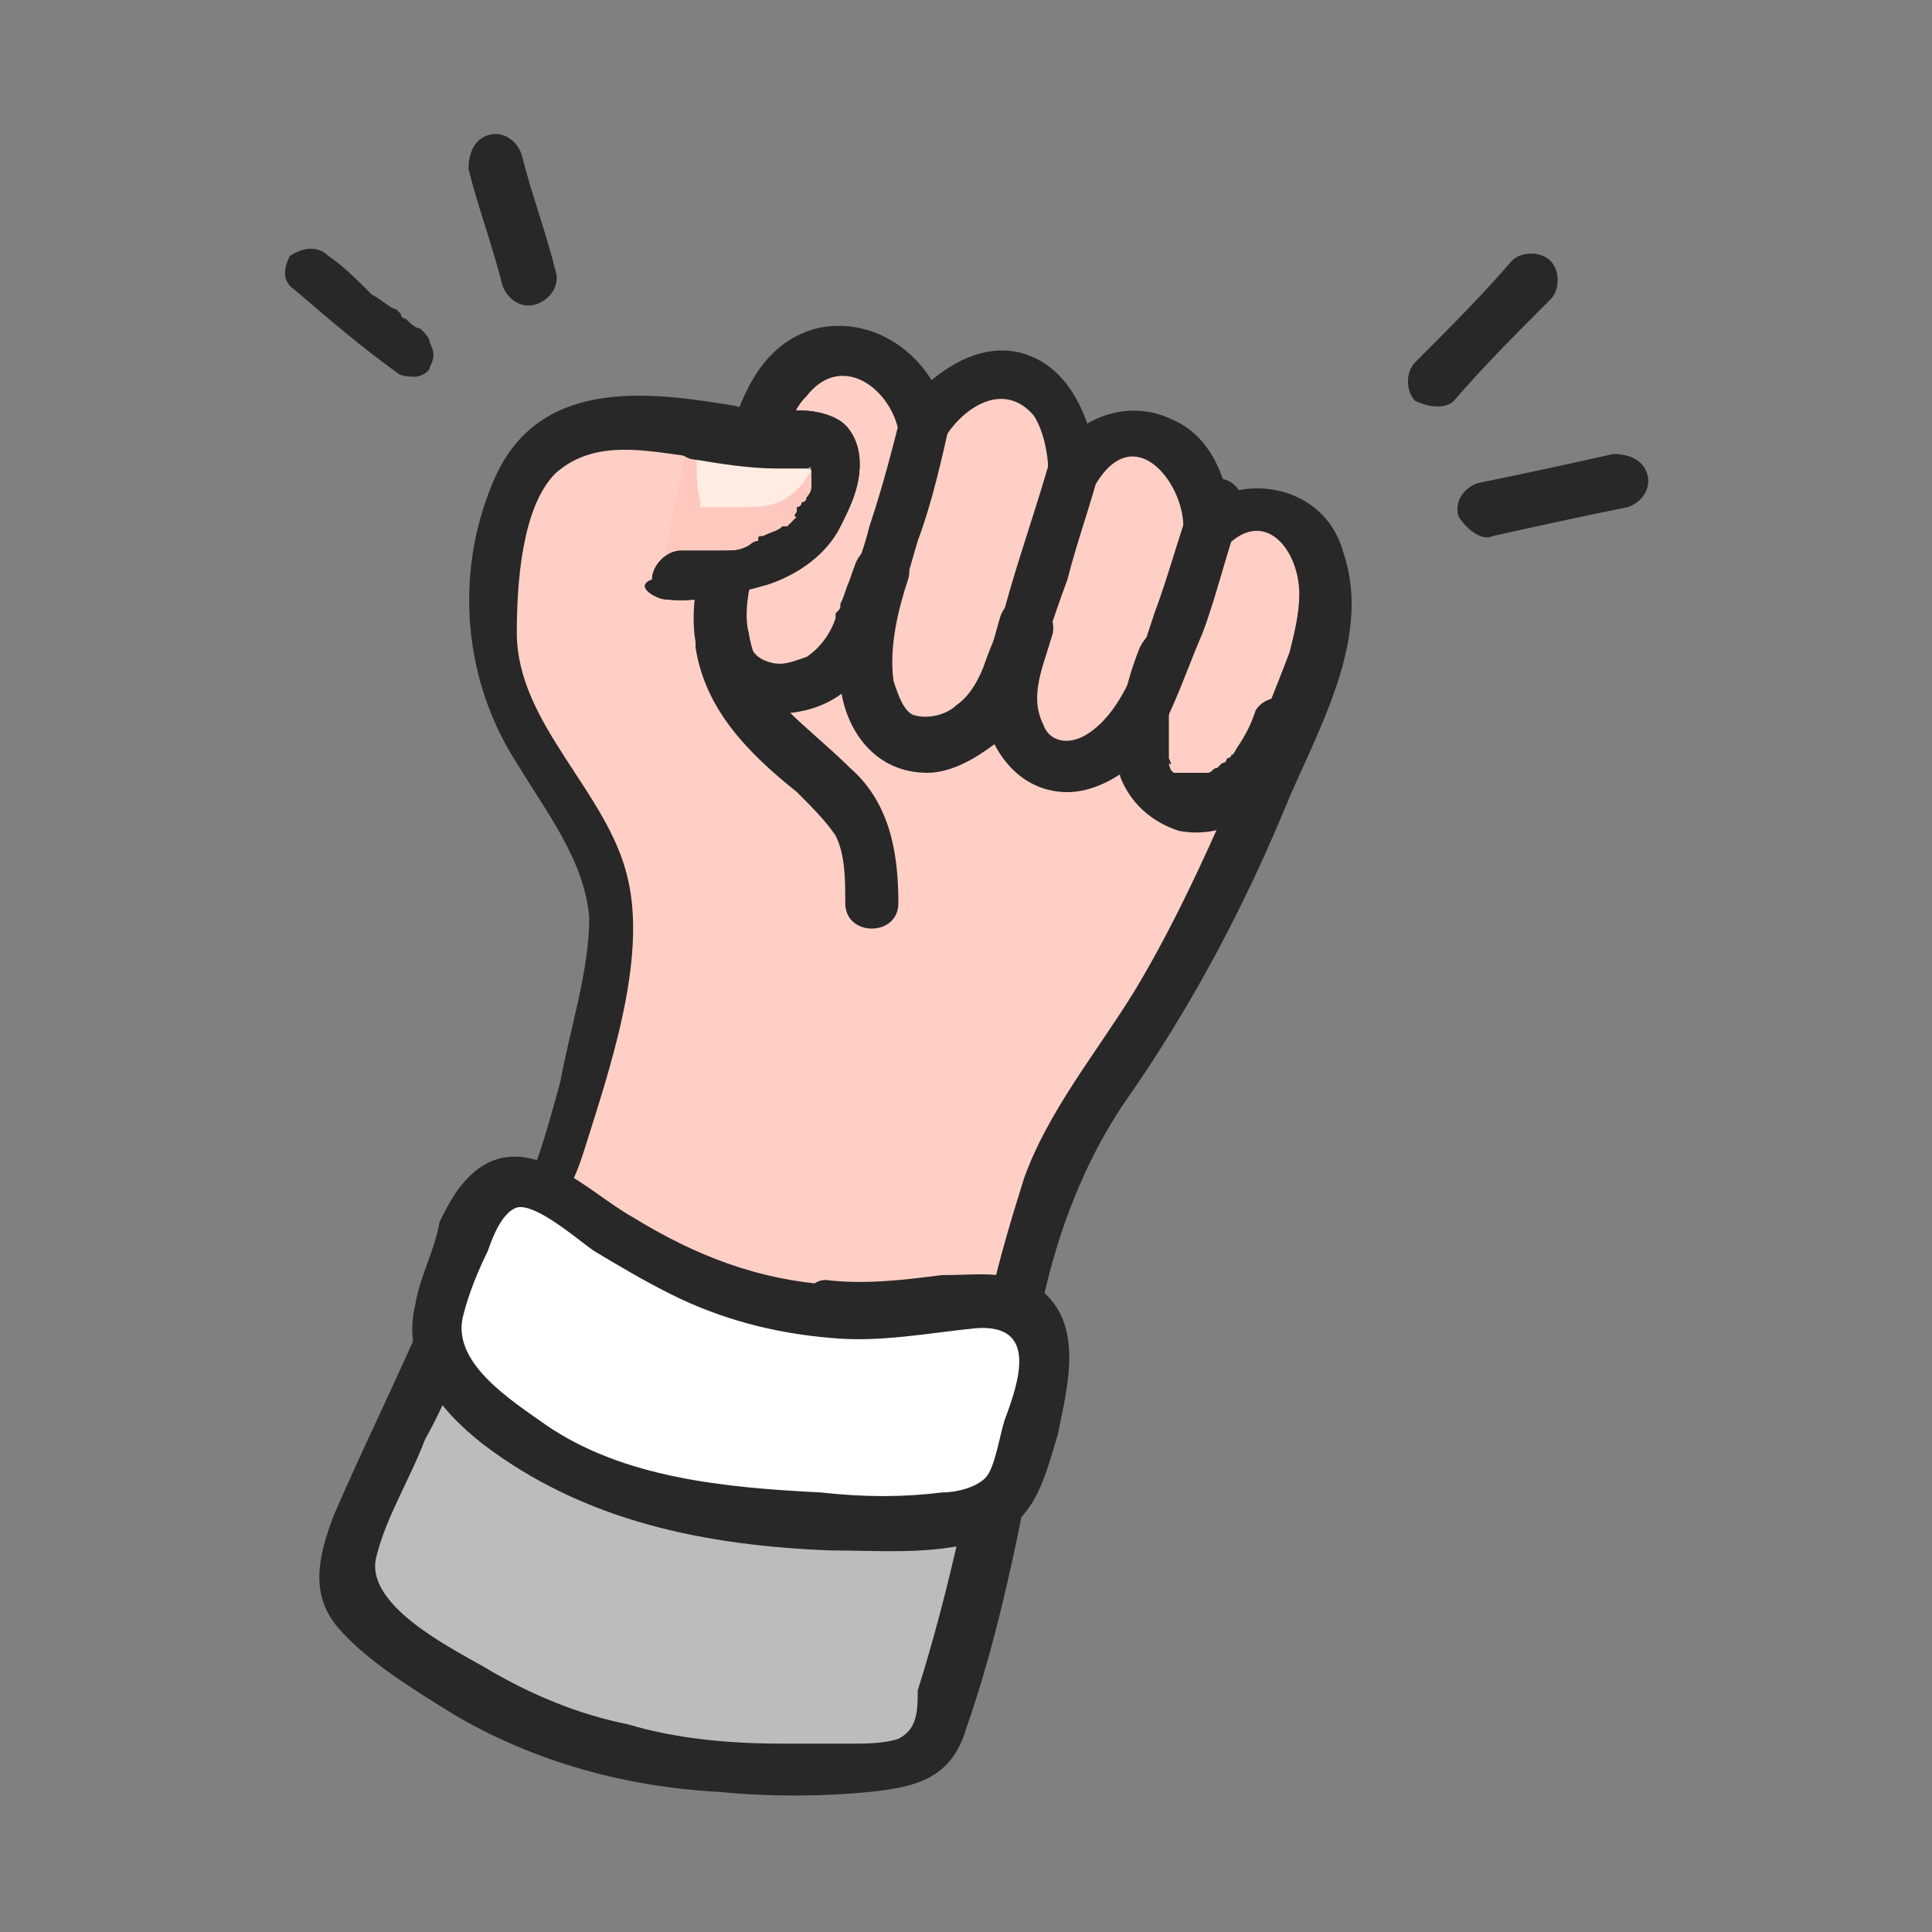 <?xml version="1.0" encoding="utf-8"?>
<!-- Generator: Adobe Illustrator 26.0.2, SVG Export Plug-In . SVG Version: 6.00 Build 0)  -->
<svg version="1.1" id="레이어_1" xmlns="http://www.w3.org/2000/svg" xmlns:xlink="http://www.w3.org/1999/xlink" x="0px"
	 y="0px" viewBox="0 0 40 40" style="enable-background:new 0 0 40 40;" xml:space="preserve">
<rect x="0" y="0" width="40" height="40" fill="#808080" stroke="none"/>
<style type="text/css">
	.st0{fill:#BCBCBC;}
	.st1{fill:#282828;}
	.st2{fill:#FFCFC5;}
	.st3{fill:#FFFFFF;}
	.st4{fill:#FFC8BE;}
	.st5{fill:#FFEDE3;}
</style>
<g>
	<g>
		<path class="st0" d="M9.3,27.5c-1,2.3-0.8,1.7-1.8,4.1c-0.1,0.2-0.3,0.8-0.3,1.1c0,0.3,0.2,0.7,0.4,0.9c3.2,2.8,6.7,3.4,11,3
			c0.4,0,0.7-0.2,0.8-0.6c0.8-2.7,1-3.5,1.6-6.5L9.3,27.5z"/>
		<g>
			<path class="st1" d="M8.8,27.2c-0.6,1.4-1.3,2.8-1.9,4.2C6.6,32.2,6.4,33,7,33.7c0.6,0.7,1.6,1.3,2.4,1.8c1.7,1,3.6,1.5,5.5,1.6
				c1,0.1,2.1,0.1,3.1,0c1-0.1,1.7-0.3,2-1.3c0.7-2,1.1-4.1,1.5-6.2c0-0.3-0.1-0.6-0.4-0.7c-3.4-0.6-6.9-1.2-10.3-1.8
				c-0.5-0.1-1-0.2-1.5-0.2c-0.7-0.1-1,0.9-0.3,1c3.4,0.6,6.9,1.2,10.3,1.8c0.5,0.1,1,0.2,1.5,0.2c-0.1-0.2-0.2-0.5-0.4-0.7
				c-0.4,2-0.8,3.9-1.4,5.8C19,35.4,19,35.8,18.6,36c-0.3,0.1-0.7,0.1-0.9,0.1c-0.5,0-1,0-1.5,0c-1.1,0-2.2-0.1-3.2-0.4
				c-1-0.2-2-0.6-3-1.2c-0.7-0.4-2.5-1.3-2.2-2.3c0.2-0.8,0.7-1.6,1-2.4c0.4-0.7,0.7-1.5,1-2.2C10,27.1,9.1,26.5,8.8,27.2z"/>
		</g>
	</g>
	<g>
		<path class="st2" d="M15,8.9c-0.5-0.1-1.5-0.2-2-0.3c-0.4,0-0.8,0.1-1.2,0.3c-0.7,0.3-1.1,0.9-1.2,1.5c-0.2,1.3-0.2,1.5-0.3,2.6
			c-0.2,1.9,2.5,4,2.4,6c-0.1,1.5-0.3,2-0.5,3c-0.6,3.1-1.7,4.2-1.9,4.5c0,0.1-0.1,0.3-0.2,0.4c0.8,0.4,1.6,0.9,2.6,1.2
			c2.6,0.7,5.9,1.3,8,1.2c-0.1-1.2,0.3-2.5,0.6-3.7c0.2-0.7,0.4-1.3,0.6-2c0.2-0.4,0.4-0.8,0.6-1.1c0.4-0.5,0.8-1.1,1.1-1.6
			c0.5-0.8,1-1.6,1.4-2.4c0.5-1.1,1-2.2,1.5-3.4c0.2-0.5,0.5-1.4,0.7-1.9c0.2-0.8,0.3-1.5,0-2.2c-0.2-0.5-0.6-0.8-1.1-0.7
			c-0.4,0-1,0.2-1.2,0.5c0-0.6-0.3-1.8-1-2c-0.8-0.2-1.5,0.1-1.8,0.7c0-0.6-0.4-1.8-1-2c-0.5-0.2-0.9,0-1.2,0.2
			c-0.4,0.3-0.6,0.4-0.8,0.8c0-0.4-0.4-1-0.8-1.3C18.1,7.1,17.7,7,17.3,7c-1.1,0.2-1.4,1.4-1.6,1.9"/>
		<g>
			<path class="st1" d="M15.2,8.4c-1.8-0.3-4.1-0.6-5,1.6c-0.8,1.9-0.6,4.1,0.5,5.8c0.6,1,1.4,2,1.5,3.2c0,1.1-0.4,2.3-0.6,3.4
				c-0.3,1.1-0.6,2.2-1.2,3.2c-0.3,0.5-0.5,0.9-0.7,1.4c-0.1,0.2,0.1,0.5,0.2,0.6c3.3,1.7,7.2,2.7,10.9,2.5c0.3,0,0.5-0.2,0.5-0.5
				c0-2.3,0.7-4.9,2-6.8c1.4-2,2.5-4.1,3.4-6.3c0.7-1.6,1.7-3.4,1.1-5.1c-0.4-1.4-2.2-1.7-3.2-0.7c0.3,0.1,0.6,0.3,0.9,0.4
				c0-0.9-0.3-2-1.2-2.4c-1-0.5-2.1,0-2.6,0.9c0.3,0.1,0.7,0.2,1,0.3c0-0.9-0.4-2.1-1.3-2.5c-1.1-0.5-2.2,0.4-2.8,1.2
				c0.3,0,0.7,0.1,1,0.1c-0.2-1.2-1.4-2.2-2.7-1.9c-1.1,0.3-1.5,1.3-1.8,2.2c-0.2,0.7,0.8,0.9,1.1,0.3c0.1-0.4,0.2-0.8,0.5-1.1
				c0.7-0.9,1.7-0.2,1.9,0.7c0.1,0.5,0.8,0.5,1,0.1c0.4-0.6,1.2-1.1,1.8-0.4c0.2,0.3,0.3,0.8,0.3,1.1c0,0.6,0.7,0.7,1,0.3
				c0.8-1.3,1.8,0,1.8,0.9c0,0.5,0.6,0.7,0.9,0.4c0.8-0.8,1.5,0.1,1.5,1c0,0.4-0.1,0.8-0.2,1.2c-0.3,0.8-0.6,1.5-0.9,2.3
				c-0.7,1.6-1.4,3.2-2.3,4.7c-0.8,1.3-1.8,2.5-2.3,3.9c-0.5,1.6-1,3.3-1,5c0.2-0.2,0.4-0.4,0.5-0.5c-3.5,0.2-7.3-0.7-10.4-2.3
				c0.1,0.2,0.2,0.4,0.2,0.6c0.4-1.2,1.2-2.1,1.6-3.4c0.5-1.6,1.3-3.9,0.9-5.6c-0.4-1.8-2.3-3.2-2.3-5.1c0-1,0.1-2.6,0.8-3.3
				c0.9-0.8,2.1-0.4,3.2-0.3C15.6,9.5,15.8,8.5,15.2,8.4L15.2,8.4z"/>
		</g>
	</g>
	<g>
		<path class="st3" d="M17.2,27.1c0.4,0,0.8,0,1.2,0c0.2,0,0.4,0,0.6,0c0.6-0.1,1.4-0.3,2-0.1c0.5,0.2,0.7,0.9,0.6,1.4
			c-0.1,0.9-0.3,1.4-0.6,2.3c-0.3,0.8-1.9,0.8-3,0.8c-1.1,0-2.8-0.1-3.9-0.3c-0.4-0.1-0.7-0.2-1.1-0.3c-0.7-0.2-1.2-0.4-1.9-0.8
			c-0.4-0.3-0.8-0.6-1.2-0.9c-0.4-0.3-0.7-0.8-0.9-1.3c-0.2-0.5,0.2-1.2,0.5-2c0.2-0.6,0.5-1.4,1.2-1.5c0.2,0,0.4,0.1,0.6,0.2
			c0.1,0.1,0.2,0.1,0.3,0.2c1,0.7,2.3,1.5,3.4,1.9c0.4,0.1,0.7,0.2,1.1,0.3C16.5,27,16.8,27.1,17.2,27.1z"/>
		<g>
			<path class="st1" d="M17.2,27.7c1,0.1,2-0.1,3-0.2c1.3-0.1,0.9,1.1,0.6,1.9c-0.1,0.3-0.2,1-0.4,1.2c-0.2,0.2-0.6,0.3-0.9,0.3
				c-0.8,0.1-1.6,0.1-2.5,0c-2-0.1-4.1-0.3-5.7-1.4c-0.7-0.5-2-1.3-1.7-2.3c0.1-0.4,0.3-0.9,0.5-1.3c0.1-0.3,0.3-0.8,0.6-0.9
				c0.4-0.1,1.3,0.7,1.6,0.9c0.5,0.3,1,0.6,1.6,0.9C14.9,27.3,16,27.6,17.2,27.7c0.7,0,0.7-1,0-1.1c-1.5-0.1-2.8-0.6-4.1-1.4
				c-0.9-0.5-2.1-1.8-3.2-1c-0.4,0.3-0.6,0.7-0.8,1.1C9,25.9,8.7,26.4,8.6,27c-0.3,1.2,0.5,2.2,1.4,2.9c2.1,1.6,4.6,2.1,7.2,2.2
				c1,0,2.1,0.1,3.1-0.2c1.1-0.3,1.3-1.2,1.6-2.2c0.2-1,0.6-2.4-0.5-3.1c-0.6-0.3-1.2-0.2-1.9-0.2c-0.8,0.1-1.6,0.2-2.4,0.1
				C16.5,26.5,16.5,27.6,17.2,27.7z"/>
		</g>
	</g>
	<g>
		<path class="st1" d="M18.7,8.4c-0.2,0.8-0.4,1.6-0.7,2.5c-0.1,0.4-0.2,0.7-0.4,1.1c-0.1,0.2-0.1,0.3-0.2,0.5c0,0.1,0,0.1-0.1,0.2
			c0,0.1,0,0.1,0,0c0,0,0,0.1,0,0.1c-0.1,0.3-0.3,0.6-0.6,0.8c-0.3,0.1-0.5,0.2-0.8,0.1c-0.3-0.1-0.4-0.3-0.4-0.6
			c-0.1-0.4,0-0.9,0.1-1.3c0.1-0.3-0.1-0.6-0.4-0.7c-0.3-0.1-0.6,0.1-0.7,0.4c-0.1,0.8-0.3,1.6,0.1,2.4c0.4,0.8,1.3,1,2.1,0.8
			c0.8-0.2,1.3-0.8,1.6-1.5c0.3-0.6,0.5-1.3,0.7-2c0.3-0.8,0.5-1.7,0.7-2.6C19.9,8,18.9,7.7,18.7,8.4L18.7,8.4z"/>
	</g>
	<g>
		<path class="st1" d="M17.7,11.7c-0.3,0.8-0.5,1.7-0.3,2.5c0.1,0.9,0.7,1.8,1.8,1.8c0.5,0,1-0.3,1.4-0.6c0.4-0.4,0.5-0.8,0.7-1.2
			c0.3-0.7,0.5-1.4,0.8-2.2c0.2-0.8,0.5-1.6,0.7-2.4c0.2-0.7-0.9-1-1-0.3c-0.3,1.1-0.7,2.2-1,3.3c-0.1,0.4-0.3,0.8-0.4,1.1
			c-0.1,0.3-0.3,0.7-0.6,0.9c-0.2,0.2-0.6,0.3-0.9,0.2c-0.2-0.1-0.3-0.4-0.4-0.7c-0.1-0.7,0.1-1.5,0.3-2.1c0.1-0.3-0.1-0.6-0.4-0.7
			C18.1,11.2,17.8,11.4,17.7,11.7L17.7,11.7z"/>
	</g>
	<g>
		<path class="st1" d="M20.7,12.8c-0.2,0.7-0.4,1.4-0.3,2.1c0.2,0.8,0.8,1.5,1.7,1.5c0.8,0,1.7-0.7,2-1.4c0.3-0.6,0.5-1.2,0.8-1.9
			c0.3-0.8,0.5-1.7,0.8-2.5c0.2-0.7-0.8-1-1-0.3c-0.3,0.8-0.5,1.6-0.8,2.4c-0.2,0.6-0.4,1.3-0.8,1.9c-0.2,0.3-0.5,0.6-0.8,0.7
			s-0.6,0-0.7-0.3c-0.3-0.6,0-1.2,0.2-1.9C21.9,12.4,20.9,12.1,20.7,12.8L20.7,12.8z"/>
	</g>
	<g>
		<path class="st1" d="M23.6,13.4c-0.2,0.5-0.3,0.9-0.4,1.4c-0.1,0.4-0.1,0.9,0,1.3c0.2,0.5,0.6,0.9,1.2,1.1c0.5,0.1,1.1,0,1.5-0.4
			c0.5-0.4,0.8-0.9,1.1-1.5c0.1-0.3,0.1-0.6-0.2-0.8c-0.2-0.1-0.6-0.1-0.8,0.2c-0.1,0.3-0.2,0.5-0.4,0.8c0,0-0.1,0.2-0.1,0.1
			c0,0.1-0.1,0.1-0.1,0.1c0,0.1-0.1,0.1-0.1,0.1c0.1-0.1-0.1,0.1-0.1,0.1c-0.1,0-0.1,0.1-0.2,0.1s-0.1,0,0,0c0,0-0.1,0-0.1,0
			c0,0-0.1,0-0.1,0c0.1,0,0.1,0,0,0c0,0-0.1,0-0.1,0c0,0-0.1,0-0.1,0c0.1,0,0.1,0,0,0c-0.1,0-0.1,0-0.2,0c0,0-0.1,0-0.1,0
			c0.1,0,0.1,0,0,0c0,0-0.1-0.1-0.1-0.1c0.1,0.1,0,0,0-0.1c0.1,0.1,0-0.1,0-0.1c0,0.1,0-0.1,0-0.1c0,0,0-0.1,0-0.1c0,0.1,0,0.1,0,0
			c0-0.2,0-0.3,0-0.5c0,0.2,0,0,0,0c0-0.1,0-0.1,0-0.2c0-0.1,0-0.2,0.1-0.4c0.1-0.3,0.2-0.6,0.3-0.9c0.1-0.3-0.1-0.6-0.4-0.7
			C23.9,13,23.7,13.2,23.6,13.4L23.6,13.4z"/>
	</g>
	<g>
		<path class="st4" d="M13.7,11.8c0.5,0.1,0.9,0,1.4-0.1c0.1,0,0.3-0.1,0.4-0.1c0.1,0,0.2-0.1,0.2-0.1c0.1-0.1,0.3-0.1,0.4-0.2
			c0.3-0.2,0.5-0.4,0.7-0.7c0.1-0.3,0.7-1.3,0-1.6c-0.2-0.1-0.5,0-0.6,0c-0.4,0-0.6,0-0.9,0c-0.1,0-0.2,0-0.3-0.1
			c-0.2,0-0.4-0.1-0.7-0.1"/>
		<g>
			<path class="st1" d="M13.7,12.4c0.7,0.1,1.5-0.1,2.2-0.3c0.6-0.2,1.2-0.6,1.5-1.2c0.2-0.4,0.4-0.8,0.4-1.3c0-0.3-0.1-0.6-0.3-0.8
				c-0.2-0.2-0.6-0.3-0.9-0.3c-0.1,0-0.1,0-0.2,0c-0.1,0,0,0,0,0c-0.1,0-0.2,0-0.2,0c-0.2,0-0.3,0-0.5,0c0,0-0.1,0-0.1,0
				c-0.2,0,0.1,0-0.1,0c-0.1,0-0.2,0-0.3,0c-0.2,0-0.4-0.1-0.6-0.1c-0.3-0.1-0.6,0.1-0.7,0.4c-0.1,0.3,0.1,0.6,0.4,0.7
				c0.6,0.1,1.2,0.2,1.8,0.2c0.1,0,0.2,0,0.3,0c0.1,0,0.1,0,0.2,0c0,0,0,0,0,0c0.1,0,0.1,0,0.2,0c0.1,0,0,0,0,0c0,0,0.1,0,0,0
				c0.1,0,0,0,0,0c0,0,0,0,0,0c0,0.1-0.1-0.1,0,0c0,0,0,0,0,0c0.1,0.1,0,0,0,0c0,0,0,0.1,0,0.1c0,0.1,0-0.1,0-0.1c0,0,0,0,0,0.1
				c0,0.1,0,0.1,0,0.1c0,0.1,0-0.1,0,0c0,0.1,0,0.1,0,0.2c0,0.1-0.1,0.2-0.1,0.2c0,0.1,0-0.1,0-0.1c0,0,0,0.1,0,0.1
				c0,0,0,0.1-0.1,0.1c0,0.1-0.1,0.1-0.1,0.1c0,0,0,0,0,0.1c0,0-0.1,0.1,0,0.1c0,0,0,0,0,0c0,0-0.1,0.1-0.1,0.1c0,0,0,0-0.1,0.1
				c0,0-0.1,0.1,0,0c0,0,0,0,0,0c0,0-0.1,0-0.1,0c-0.1,0.1-0.2,0.1-0.4,0.2c0,0-0.1,0,0,0c-0.1,0-0.1,0-0.1,0.1
				c-0.1,0-0.2,0.1-0.2,0.1c-0.2,0.1-0.3,0.1-0.5,0.1c0,0-0.1,0-0.1,0c0,0-0.1,0-0.1,0c0.1,0-0.1,0-0.1,0c-0.1,0-0.1,0-0.1,0
				c-0.2,0-0.4,0-0.5,0c-0.3,0-0.6,0.3-0.6,0.6C13.2,12.1,13.4,12.3,13.7,12.4L13.7,12.4z"/>
		</g>
	</g>
	<path class="st5" d="M16.9,9.3c0,0.4-0.3,0.8-0.6,1c-0.3,0.2-0.6,0.2-1,0.2c-0.2,0-0.5,0-0.7,0c0,0-0.1,0-0.1,0c0,0,0-0.1,0-0.1
		c-0.1-0.4-0.1-0.9,0-1.4L16.9,9.3z"/>
	<g>
		<path class="st1" d="M13.7,12.4c0.7,0.1,1.5-0.1,2.2-0.3c0.6-0.2,1.2-0.6,1.5-1.2c0.2-0.4,0.4-0.8,0.4-1.3c0-0.3-0.1-0.6-0.3-0.8
			c-0.2-0.2-0.6-0.3-0.9-0.3c-0.1,0-0.1,0-0.2,0c-0.1,0,0,0,0,0c-0.1,0-0.2,0-0.2,0c-0.2,0-0.3,0-0.5,0c0,0-0.1,0-0.1,0
			c-0.2,0,0.1,0-0.1,0c-0.1,0-0.2,0-0.3,0c-0.2,0-0.4-0.1-0.6-0.1c-0.3-0.1-0.6,0.1-0.7,0.4c-0.1,0.3,0.1,0.6,0.4,0.7
			c0.6,0.1,1.2,0.2,1.8,0.2c0.1,0,0.2,0,0.3,0c0.1,0,0.1,0,0.2,0c0,0,0,0,0,0c0.1,0,0.1,0,0.2,0c0.1,0,0,0,0,0c0,0,0.1,0,0,0
			c0.1,0,0,0,0,0c0,0,0,0,0,0c0,0.1-0.1-0.1,0,0c0,0,0,0,0,0c0.1,0.1,0,0,0,0c0,0,0,0.1,0,0.1c0,0.1,0-0.1,0-0.1c0,0,0,0,0,0.1
			c0,0.1,0,0.1,0,0.1c0,0.1,0-0.1,0,0c0,0.1,0,0.1,0,0.2c0,0.1-0.1,0.2-0.1,0.2c0,0.1,0-0.1,0-0.1c0,0,0,0.1,0,0.1
			c0,0,0,0.1-0.1,0.1c0,0.1-0.1,0.1-0.1,0.1c0,0,0,0,0,0.1c0,0-0.1,0.1,0,0.1c0,0,0,0,0,0c0,0-0.1,0.1-0.1,0.1c0,0,0,0-0.1,0.1
			c0,0-0.1,0.1,0,0c0,0,0,0,0,0c0,0-0.1,0-0.1,0c-0.1,0.1-0.2,0.1-0.4,0.2c0,0-0.1,0,0,0c-0.1,0-0.1,0-0.1,0.1
			c-0.1,0-0.2,0.1-0.2,0.1c-0.2,0.1-0.3,0.1-0.5,0.1c0,0-0.1,0-0.1,0c0,0-0.1,0-0.1,0c0.1,0-0.1,0-0.1,0c-0.1,0-0.1,0-0.1,0
			c-0.2,0-0.4,0-0.5,0c-0.3,0-0.6,0.3-0.6,0.6C13.2,12.1,13.4,12.3,13.7,12.4L13.7,12.4z"/>
	</g>
	<g>
		<path class="st1" d="M14.4,13.4c0.2,1.3,1.1,2.2,2.1,3c0.3,0.3,0.6,0.6,0.8,0.9c0.2,0.4,0.2,0.9,0.2,1.4c0,0.7,1.1,0.7,1.1,0
			c0-1.1-0.2-2.1-1-2.8c-0.4-0.4-0.9-0.8-1.3-1.2c-0.4-0.4-0.7-1-0.8-1.6c-0.1-0.3-0.4-0.4-0.7-0.4C14.5,12.9,14.4,13.1,14.4,13.4
			L14.4,13.4z"/>
	</g>
	<g>
		<path class="st1" d="M30.1,8.3c0.6-0.7,1.3-1.4,2-2.1c0.2-0.2,0.2-0.6,0-0.8c-0.2-0.2-0.6-0.2-0.8,0c-0.6,0.7-1.3,1.4-2,2.1
			c-0.2,0.2-0.2,0.6,0,0.8C29.5,8.4,29.9,8.5,30.1,8.3L30.1,8.3z"/>
	</g>
	<g>
		<path class="st1" d="M30.9,11.1c0.9-0.2,1.8-0.4,2.8-0.6c0.3-0.1,0.5-0.4,0.4-0.7c-0.1-0.3-0.4-0.4-0.7-0.4
			c-0.9,0.2-1.8,0.4-2.8,0.6c-0.3,0.1-0.5,0.4-0.4,0.7C30.4,11,30.7,11.2,30.9,11.1L30.9,11.1z"/>
	</g>
	<g>
		<path class="st1" d="M6.1,6c0.7,0.6,1.4,1.2,2.1,1.7c0.1,0.1,0.3,0.1,0.4,0.1c0.1,0,0.3-0.1,0.3-0.2C9,7.4,9,7.3,8.9,7.1
			c0-0.1-0.1-0.2-0.2-0.3C8.6,6.8,8.5,6.7,8.4,6.6c0,0-0.1,0-0.1-0.1c0,0,0.1,0.1,0,0c0,0-0.1-0.1-0.1-0.1C8.1,6.4,7.9,6.2,7.7,6.1
			C7.4,5.8,7.1,5.5,6.8,5.3C6.6,5.1,6.3,5.1,6,5.3C5.9,5.5,5.8,5.8,6.1,6L6.1,6z"/>
	</g>
	<g>
		<path class="st1" d="M9.7,3.5c0.2,0.8,0.5,1.6,0.7,2.4c0.1,0.3,0.4,0.5,0.7,0.4c0.3-0.1,0.5-0.4,0.4-0.7C11.3,4.8,11,4,10.8,3.2
			c-0.1-0.3-0.4-0.5-0.7-0.4C9.8,2.9,9.7,3.2,9.7,3.5L9.7,3.5z"/>
	</g>
</g>
</svg>
